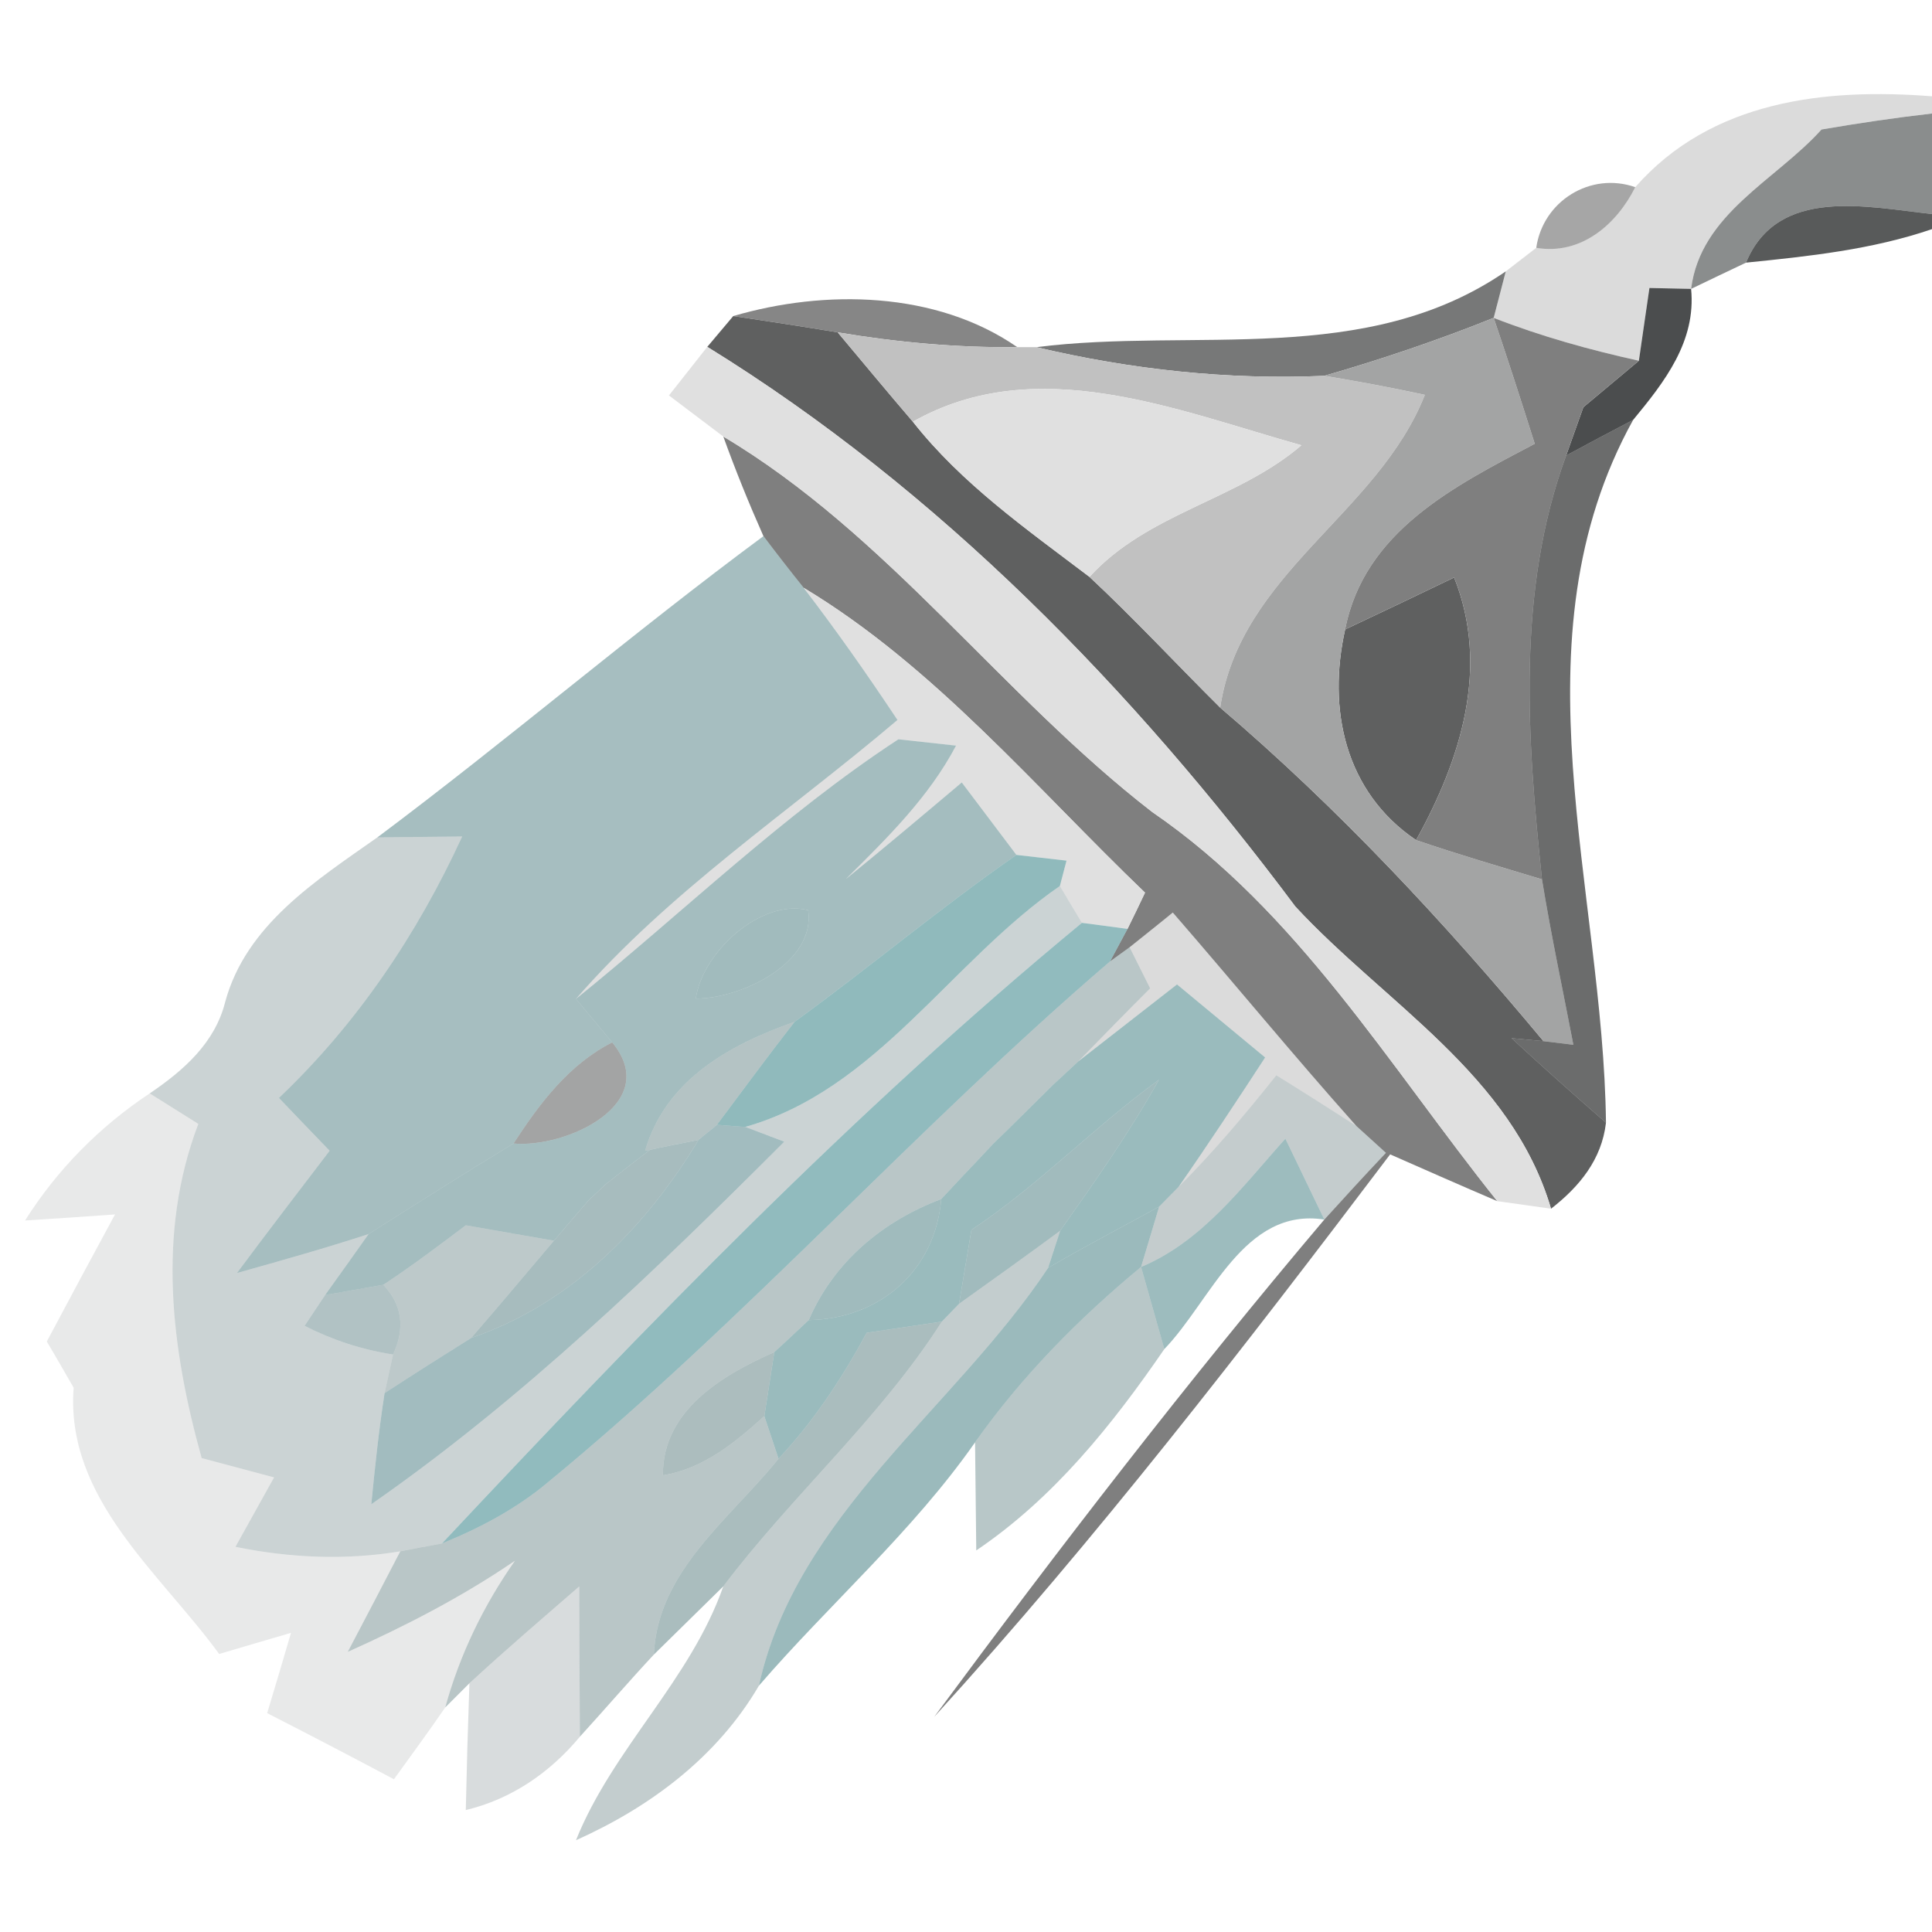 <?xml version="1.0" encoding="UTF-8" ?>
<!DOCTYPE svg PUBLIC "-//W3C//DTD SVG 1.1//EN" "http://www.w3.org/Graphics/SVG/1.1/DTD/svg11.dtd">
<svg width="64pt" height="64pt" viewBox="0 0 64 64" version="1.1" xmlns="http://www.w3.org/2000/svg">
<g id="#dbdbdbff">
<path fill="#dbdbdb" opacity="1.00" d=" M 54.17 6.20 C 56.68 3.34 60.43 2.91 64.00 3.19 L 64.00 3.76 C 62.78 3.90 61.56 4.08 60.34 4.29 C 58.83 5.97 56.33 7.08 56.02 9.57 L 56.02 9.57 L 54.64 9.54 C 54.55 10.14 54.38 11.34 54.29 11.95 C 52.66 11.59 51.04 11.14 49.48 10.53 C 49.58 10.14 49.78 9.38 49.88 8.99 C 50.13 8.80 50.64 8.40 50.89 8.21 C 52.37 8.46 53.55 7.44 54.17 6.20 Z" />
<path fill="#dbdbdb" opacity="1.00" d=" M 37.42 31.38 C 37.78 31.09 38.50 30.52 38.85 30.23 C 40.89 32.58 42.86 34.98 44.93 37.30 C 44.05 36.73 43.17 36.17 42.28 35.62 C 41.26 36.90 40.20 38.16 39.04 39.32 C 40.03 37.90 40.97 36.47 41.91 35.03 C 41.18 34.42 39.72 33.22 38.99 32.61 C 37.90 33.46 36.81 34.31 35.72 35.16 C 36.51 34.35 37.30 33.54 38.10 32.74 L 37.42 31.38 Z" />
</g>
<g id="#8a8d8dff">
<path fill="#8a8d8d" opacity="1.00" d=" M 60.34 4.29 C 61.56 4.08 62.78 3.90 64.00 3.76 L 64.00 7.09 C 61.86 6.86 58.89 6.16 57.84 8.70 C 57.39 8.91 56.48 9.35 56.02 9.57 C 56.33 7.08 58.83 5.97 60.34 4.29 Z" />
</g>
<g id="#25262668">
<path fill="#252626" opacity="0.41" d=" M 50.89 8.21 C 51.11 6.66 52.69 5.68 54.17 6.20 C 53.55 7.44 52.37 8.46 50.89 8.21 Z" />
</g>
<g id="#373939d4">
<path fill="#373939" opacity="0.83" d=" M 57.84 8.70 C 58.89 6.16 61.86 6.86 64.00 7.09 L 64.00 7.59 C 62.01 8.27 59.92 8.49 57.84 8.70 Z" />
</g>
<g id="#2223239b">
<path fill="#222323" opacity="0.61" d=" M 34.33 11.50 C 39.55 10.84 45.24 12.18 49.88 8.99 C 49.78 9.38 49.58 10.14 49.48 10.53 C 47.64 11.27 45.77 11.90 43.87 12.45 C 40.66 12.59 37.45 12.24 34.33 11.50 Z" />
</g>
<g id="#12121281">
<path fill="#121212" opacity="0.51" d=" M 24.29 10.47 C 27.33 9.58 31.01 9.64 33.70 11.50 C 31.70 11.52 29.71 11.34 27.75 11.01 C 26.60 10.82 25.44 10.64 24.29 10.47 Z" />
</g>
<g id="#2f3132dc">
<path fill="#2f3132" opacity="0.86" d=" M 54.64 9.54 L 56.02 9.57 C 56.19 11.31 55.14 12.65 54.10 13.91 C 53.54 14.20 52.43 14.79 51.88 15.09 C 52.02 14.69 52.31 13.89 52.45 13.49 C 52.91 13.11 53.83 12.33 54.29 11.95 C 54.38 11.34 54.55 10.14 54.64 9.54 Z" />
</g>
<g id="#5f6060ff">
<path fill="#5f6060" opacity="1.00" d=" M 24.29 10.47 C 25.44 10.64 26.60 10.82 27.75 11.01 C 28.58 12.00 29.40 12.99 30.24 13.97 C 31.86 16.03 34.02 17.54 36.09 19.11 C 37.58 20.50 38.97 22.00 40.42 23.44 C 44.34 26.78 47.84 30.54 51.13 34.49 L 50.07 34.39 C 51.10 35.34 52.14 36.27 53.20 37.19 C 53.06 38.41 52.32 39.31 51.38 40.04 C 50.07 35.59 45.88 33.24 42.91 30.03 C 37.54 22.84 31.11 16.23 23.43 11.49 L 24.29 10.47 Z" />
<path fill="#5f6060" opacity="1.00" d=" M 44.56 20.85 C 45.77 20.28 46.97 19.71 48.17 19.13 C 49.36 22.11 48.39 25.16 46.91 27.83 C 44.54 26.23 43.97 23.48 44.56 20.85 Z" />
</g>
<g id="#c1c1c1ff">
<path fill="#c1c1c1" opacity="1.00" d=" M 27.75 11.01 C 29.71 11.34 31.70 11.52 33.70 11.50 C 33.86 11.50 34.17 11.50 34.33 11.50 C 37.45 12.24 40.66 12.59 43.87 12.45 C 44.98 12.63 46.09 12.84 47.20 13.08 C 45.64 17.03 41.09 18.98 40.42 23.44 C 38.97 22.00 37.58 20.50 36.09 19.11 C 38.02 16.99 40.99 16.57 43.11 14.75 C 38.97 13.59 34.34 11.65 30.24 13.97 C 29.40 12.99 28.58 12.00 27.75 11.01 Z" />
</g>
<g id="#a3a4a4ff">
<path fill="#a3a4a4" opacity="1.00" d=" M 43.87 12.45 C 45.77 11.90 47.64 11.27 49.48 10.53 C 49.95 11.91 50.40 13.31 50.84 14.70 C 48.18 16.10 45.19 17.60 44.56 20.85 C 43.97 23.48 44.54 26.23 46.91 27.83 C 48.29 28.30 49.69 28.71 51.08 29.13 C 51.38 30.97 51.77 32.79 52.12 34.61 L 51.13 34.49 C 47.84 30.54 44.34 26.78 40.42 23.44 C 41.09 18.98 45.64 17.03 47.20 13.08 C 46.09 12.84 44.98 12.63 43.87 12.45 Z" />
<path fill="#a3a4a4" opacity="1.00" d=" M 17.01 37.88 C 17.87 36.56 18.84 35.26 20.28 34.53 C 21.96 36.56 18.75 38.04 17.01 37.88 Z" />
</g>
<g id="#7f7f7fff">
<path fill="#7f7f7f" opacity="1.00" d=" M 49.48 10.53 C 51.04 11.14 52.66 11.59 54.29 11.95 C 53.83 12.33 52.91 13.11 52.45 13.49 C 52.31 13.89 52.02 14.69 51.88 15.09 C 50.23 19.59 50.59 24.46 51.08 29.13 C 49.69 28.71 48.29 28.30 46.91 27.83 C 48.39 25.16 49.36 22.11 48.17 19.13 C 46.97 19.71 45.77 20.28 44.56 20.85 C 45.19 17.60 48.18 16.10 50.84 14.70 C 50.40 13.31 49.95 11.91 49.48 10.53 Z" />
<path fill="#7f7f7f" opacity="1.00" d=" M 23.96 14.46 C 29.40 17.70 33.18 23.04 38.17 26.90 C 42.99 30.20 46.01 35.30 49.60 39.79 C 48.41 39.28 47.23 38.76 46.05 38.24 C 41.23 44.61 36.33 50.96 30.95 56.87 C 35.10 51.26 39.36 45.73 43.87 40.40 C 44.54 39.66 45.22 38.92 45.91 38.19 L 44.93 37.30 C 42.86 34.98 40.89 32.58 38.85 30.23 C 38.50 30.52 37.78 31.09 37.42 31.38 L 36.77 31.85 L 37.35 30.77 C 37.50 30.47 37.79 29.87 37.93 29.57 C 34.30 26.09 30.96 22.08 26.62 19.47 C 26.17 18.91 25.72 18.33 25.29 17.76 C 24.81 16.68 24.36 15.57 23.96 14.46 Z" />
</g>
<g id="#e0e0e0ff">
<path fill="#e0e0e0" opacity="1.00" d=" M 22.16 13.10 C 22.48 12.70 23.11 11.89 23.43 11.49 C 31.11 16.23 37.54 22.84 42.91 30.03 C 45.88 33.24 50.07 35.59 51.38 40.04 C 50.94 39.98 50.05 39.85 49.60 39.79 C 46.01 35.30 42.99 30.20 38.17 26.90 C 33.18 23.04 29.40 17.70 23.96 14.46 C 23.51 14.12 22.61 13.44 22.16 13.10 Z" />
<path fill="#e0e0e0" opacity="1.00" d=" M 30.24 13.97 C 34.34 11.65 38.97 13.59 43.11 14.75 C 40.99 16.57 38.02 16.99 36.09 19.11 C 34.02 17.54 31.86 16.03 30.24 13.97 Z" />
<path fill="#e0e0e0" opacity="1.00" d=" M 26.62 19.47 C 30.96 22.08 34.30 26.09 37.93 29.57 C 37.79 29.87 37.50 30.47 37.35 30.77 L 35.84 30.57 C 35.66 30.27 35.29 29.66 35.11 29.35 L 35.33 28.51 C 34.92 28.46 34.09 28.37 33.67 28.32 C 33.22 27.72 32.31 26.52 31.86 25.92 C 30.58 27.00 29.31 28.07 28.02 29.12 C 29.38 27.77 30.77 26.41 31.67 24.70 L 29.76 24.49 C 25.94 26.99 22.63 30.22 19.08 33.09 C 22.18 29.52 26.15 26.89 29.73 23.85 C 28.74 22.36 27.71 20.89 26.62 19.47 Z" />
</g>
<g id="#0e0f0f9b">
<path fill="#0e0f0f" opacity="0.61" d=" M 51.88 15.09 C 52.43 14.79 53.54 14.20 54.10 13.91 C 50.06 21.21 53.11 29.45 53.20 37.19 C 52.14 36.27 51.10 35.34 50.07 34.39 L 51.13 34.49 L 52.12 34.61 C 51.77 32.79 51.38 30.97 51.08 29.13 C 50.59 24.46 50.23 19.59 51.88 15.09 Z" />
</g>
<g id="#17555b61">
<path fill="#17555b" opacity="0.38" d=" M 12.50 27.74 C 16.83 24.50 20.94 20.98 25.29 17.76 C 25.72 18.33 26.17 18.91 26.62 19.47 C 27.71 20.89 28.74 22.36 29.73 23.85 C 26.15 26.89 22.18 29.52 19.08 33.09 C 19.38 33.45 19.98 34.17 20.28 34.53 C 18.84 35.26 17.87 36.56 17.01 37.88 C 15.40 38.86 13.80 39.87 12.21 40.88 C 10.77 41.35 9.31 41.76 7.85 42.17 C 8.86 40.81 9.89 39.47 10.92 38.12 C 10.36 37.54 9.80 36.96 9.24 36.37 C 11.83 33.91 13.82 30.95 15.31 27.71 C 14.61 27.72 13.20 27.73 12.50 27.74 Z" />
</g>
<g id="#215e6369">
<path fill="#215e63" opacity="0.41" d=" M 19.08 33.09 C 22.63 30.22 25.94 26.99 29.76 24.49 L 31.67 24.70 C 30.77 26.41 29.38 27.77 28.02 29.12 C 29.31 28.07 30.58 27.00 31.86 25.92 C 32.31 26.52 33.22 27.72 33.67 28.32 C 31.15 30.07 28.80 32.05 26.32 33.85 C 24.18 34.60 22.05 35.77 21.37 38.12 L 21.53 38.09 C 21.16 38.37 20.42 38.95 20.05 39.24 C 19.92 39.37 19.64 39.63 19.50 39.76 C 19.21 40.09 18.64 40.76 18.35 41.10 C 17.38 40.93 16.41 40.76 15.43 40.59 C 14.54 41.26 13.64 41.94 12.70 42.56 C 12.22 42.64 11.25 42.82 10.77 42.90 C 11.13 42.40 11.85 41.39 12.21 40.88 C 13.80 39.87 15.40 38.86 17.01 37.88 C 18.75 38.04 21.96 36.56 20.28 34.53 C 19.98 34.17 19.38 33.45 19.08 33.09 M 23.05 33.08 C 22.34 33.72 22.34 33.72 23.05 33.08 C 24.55 33.08 27.03 31.90 26.77 30.15 C 25.18 29.76 23.25 31.58 23.05 33.08 Z" />
</g>
<g id="#062e3135">
<path fill="#062e31" opacity="0.21" d=" M 7.46 33.19 C 8.15 30.64 10.47 29.17 12.50 27.74 C 13.20 27.73 14.61 27.72 15.31 27.71 C 13.82 30.95 11.83 33.91 9.24 36.37 C 9.80 36.96 10.36 37.54 10.92 38.12 C 9.89 39.47 8.86 40.81 7.85 42.17 C 9.31 41.76 10.77 41.35 12.21 40.88 C 11.85 41.39 11.13 42.40 10.77 42.90 C 10.60 43.16 10.26 43.66 10.09 43.92 C 11.01 44.39 11.99 44.71 13.02 44.87 L 12.74 46.15 C 12.55 47.37 12.42 48.60 12.30 49.83 C 17.29 46.36 21.69 42.11 25.98 37.82 L 24.69 37.33 C 29.04 36.10 31.50 31.84 35.11 29.35 C 35.29 29.66 35.66 30.27 35.84 30.57 C 28.25 36.83 21.37 43.95 14.64 51.13 C 14.30 51.19 13.61 51.32 13.26 51.39 C 11.45 51.69 9.60 51.61 7.80 51.24 C 8.12 50.67 8.76 49.52 9.08 48.94 C 8.48 48.78 7.28 48.46 6.68 48.30 C 5.67 44.67 5.19 40.85 6.57 37.23 C 6.17 36.98 5.36 36.47 4.96 36.22 C 6.08 35.46 7.12 34.55 7.46 33.19 Z" />
</g>
<g id="#3581868d">
<path fill="#358186" opacity="0.55" d=" M 26.32 33.85 C 28.80 32.05 31.15 30.07 33.67 28.32 C 34.09 28.37 34.92 28.46 35.33 28.51 L 35.11 29.35 C 31.50 31.84 29.04 36.10 24.69 37.33 C 24.46 37.32 23.99 37.28 23.75 37.26 C 24.60 36.12 25.45 34.97 26.32 33.85 Z" />
</g>
<g id="#4c7d8185">
<path fill="#4c7d81" opacity="0.52" d=" M 23.05 33.08 C 23.25 31.58 25.18 29.76 26.77 30.15 C 27.03 31.90 24.55 33.08 23.05 33.08 Z" />
</g>
<g id="#3e878c91">
<path fill="#3e878c" opacity="0.57" d=" M 14.64 51.13 C 21.37 43.95 28.25 36.83 35.84 30.57 L 37.35 30.77 L 36.77 31.85 C 30.33 37.37 24.68 43.74 18.13 49.12 C 17.09 49.99 15.89 50.62 14.64 51.13 Z" />
</g>
<g id="#1d474b4f">
<path fill="#1d474b" opacity="0.31" d=" M 18.13 49.12 C 24.68 43.74 30.33 37.37 36.77 31.85 L 37.42 31.38 L 38.10 32.74 C 37.30 33.54 36.51 34.35 35.72 35.16 C 35.51 35.35 35.09 35.75 34.88 35.94 C 34.65 36.17 34.18 36.63 33.94 36.87 C 33.68 37.13 33.15 37.65 32.89 37.90 C 32.64 38.17 32.15 38.69 31.90 38.95 C 31.72 39.14 31.36 39.53 31.18 39.72 C 29.24 40.45 27.62 41.80 26.79 43.73 C 26.50 44.00 25.94 44.53 25.65 44.79 C 23.93 45.55 21.94 46.72 21.96 48.87 C 23.29 48.66 24.36 47.78 25.32 46.91 C 25.44 47.26 25.67 47.97 25.79 48.32 C 24.19 50.31 21.78 52.04 21.66 54.81 C 20.83 55.70 20.03 56.63 19.21 57.53 C 19.20 55.87 19.19 54.21 19.19 52.55 C 17.97 53.61 16.74 54.66 15.55 55.76 L 14.75 56.56 C 15.23 54.81 16.02 53.18 17.06 51.70 C 15.32 52.89 13.44 53.86 11.52 54.72 C 11.96 53.89 12.83 52.22 13.26 51.39 C 13.61 51.32 14.30 51.19 14.64 51.13 C 15.89 50.62 17.09 49.99 18.13 49.12 M 20.13 50.28 C 20.70 50.83 20.70 50.83 20.13 50.28 Z" />
</g>
<g id="#6087898c">
<path fill="#608789" opacity="0.55" d=" M 23.05 33.08 C 22.34 33.72 22.34 33.72 23.05 33.08 Z" />
<path fill="#608789" opacity="0.55" d=" M 31.20 43.78 C 31.34 43.63 31.63 43.34 31.77 43.19 C 31.63 43.34 31.34 43.63 31.20 43.78 Z" />
</g>
<g id="#1c4a4e53">
<path fill="#1c4a4e" opacity="0.33" d=" M 21.37 38.12 C 22.05 35.77 24.18 34.60 26.32 33.85 C 25.45 34.97 24.60 36.12 23.75 37.26 C 23.60 37.39 23.29 37.63 23.14 37.76 C 22.73 37.84 21.93 38.00 21.53 38.09 L 21.37 38.12 Z" />
</g>
<g id="#1b646a70">
<path fill="#1b646a" opacity="0.44" d=" M 35.72 35.16 C 36.81 34.31 37.90 33.46 38.99 32.61 C 39.72 33.22 41.18 34.42 41.91 35.03 C 40.97 36.47 40.03 37.90 39.04 39.32 C 38.88 39.48 38.56 39.81 38.40 39.97 C 37.17 40.65 35.93 41.29 34.72 42.00 L 35.12 40.77 C 36.27 39.14 37.42 37.51 38.39 35.77 C 36.24 37.33 34.40 39.27 32.18 40.74 C 32.08 41.35 31.87 42.58 31.77 43.19 C 31.63 43.34 31.34 43.63 31.20 43.78 C 30.58 43.87 29.33 44.06 28.71 44.15 C 27.90 45.65 26.96 47.08 25.79 48.32 C 25.67 47.97 25.44 47.26 25.32 46.91 C 25.40 46.38 25.57 45.32 25.65 44.79 C 25.94 44.53 26.50 44.00 26.79 43.73 C 29.14 43.69 30.98 42.10 31.18 39.72 C 31.36 39.53 31.72 39.14 31.90 38.95 C 32.15 38.69 32.64 38.17 32.89 37.90 C 33.15 37.65 33.68 37.13 33.94 36.87 C 34.18 36.63 34.65 36.17 34.88 35.94 C 35.09 35.75 35.51 35.35 35.72 35.16 Z" />
</g>
<g id="#629ea1a6">
<path fill="#629ea1" opacity="0.65" d=" M 34.88 35.94 C 35.09 35.75 35.51 35.35 35.72 35.16 C 35.51 35.35 35.09 35.75 34.88 35.94 Z" />
<path fill="#629ea1" opacity="0.65" d=" M 32.89 37.90 C 33.15 37.65 33.68 37.13 33.94 36.87 C 33.68 37.13 33.15 37.65 32.89 37.90 Z" />
</g>
<g id="#01121417">
<path fill="#011214" opacity="0.09" d=" M 0.83 40.43 C 1.89 38.75 3.30 37.32 4.96 36.22 C 5.36 36.47 6.17 36.98 6.57 37.23 C 5.19 40.85 5.67 44.67 6.68 48.30 C 7.28 48.46 8.48 48.78 9.08 48.94 C 8.76 49.52 8.12 50.67 7.80 51.24 C 9.60 51.61 11.45 51.69 13.26 51.39 C 12.83 52.22 11.96 53.89 11.52 54.72 C 13.44 53.86 15.32 52.89 17.06 51.70 C 16.02 53.18 15.23 54.81 14.75 56.56 C 14.20 57.36 13.62 58.15 13.05 58.94 C 11.66 58.20 10.26 57.47 8.85 56.75 C 9.12 55.86 9.38 54.98 9.64 54.09 C 8.84 54.32 8.05 54.56 7.26 54.79 C 5.30 52.10 2.16 49.64 2.44 45.97 C 2.22 45.59 1.78 44.82 1.55 44.44 C 2.30 43.03 3.05 41.63 3.81 40.23 C 2.81 40.30 1.82 40.37 0.83 40.43 Z" />
</g>
<g id="#5e95989c">
<path fill="#5e9598" opacity="0.61" d=" M 33.94 36.87 C 34.18 36.63 34.65 36.17 34.88 35.94 C 34.65 36.17 34.18 36.63 33.94 36.87 Z" />
<path fill="#5e9598" opacity="0.61" d=" M 31.90 38.95 C 32.15 38.69 32.64 38.17 32.89 37.90 C 32.64 38.17 32.15 38.69 31.90 38.95 Z" />
<path fill="#5e9598" opacity="0.61" d=" M 31.18 39.72 C 31.36 39.53 31.72 39.14 31.90 38.95 C 31.72 39.14 31.36 39.53 31.18 39.72 Z" />
</g>
<g id="#477a7e83">
<path fill="#477a7e" opacity="0.51" d=" M 32.18 40.74 C 34.40 39.27 36.24 37.33 38.39 35.77 C 37.42 37.51 36.27 39.14 35.12 40.77 C 34.01 41.59 32.89 42.39 31.77 43.19 C 31.87 42.58 32.08 41.35 32.18 40.74 Z" />
</g>
<g id="#16373a3f">
<path fill="#16373a" opacity="0.25" d=" M 42.28 35.62 C 43.17 36.17 44.05 36.73 44.93 37.30 L 45.91 38.19 C 45.22 38.92 44.54 39.66 43.87 40.40 C 43.55 39.73 42.90 38.39 42.58 37.72 C 41.15 39.31 39.83 41.12 37.80 41.97 C 37.95 41.47 38.25 40.47 38.40 39.97 C 38.56 39.81 38.88 39.48 39.04 39.32 C 40.20 38.16 41.26 36.90 42.28 35.62 Z" />
</g>
<g id="#5b8d9093">
<path fill="#5b8d90" opacity="0.58" d=" M 23.14 37.76 C 23.29 37.63 23.60 37.39 23.75 37.26 C 23.60 37.39 23.29 37.63 23.14 37.76 Z" />
</g>
<g id="#17595f65">
<path fill="#17595f" opacity="0.40" d=" M 23.75 37.26 C 23.99 37.28 24.46 37.32 24.69 37.33 L 25.98 37.82 C 21.69 42.11 17.29 46.36 12.30 49.83 C 12.42 48.60 12.55 47.37 12.74 46.15 C 13.69 45.53 14.65 44.92 15.61 44.32 C 18.89 43.20 21.38 40.68 23.14 37.76 C 23.29 37.63 23.60 37.39 23.75 37.26 Z" />
</g>
<g id="#4774777b">
<path fill="#477477" opacity="0.48" d=" M 21.53 38.09 C 21.93 38.00 22.73 37.84 23.14 37.76 C 21.38 40.68 18.89 43.20 15.61 44.32 C 16.54 43.25 17.44 42.17 18.35 41.10 C 18.64 40.76 19.21 40.09 19.50 39.76 C 19.64 39.63 19.92 39.37 20.05 39.24 C 20.42 38.95 21.16 38.37 21.53 38.09 Z" />
</g>
<g id="#0f5a6168">
<path fill="#0f5a61" opacity="0.41" d=" M 37.80 41.97 C 39.83 41.12 41.15 39.31 42.58 37.72 C 42.90 38.39 43.55 39.73 43.87 40.40 C 41.20 39.98 40.11 43.10 38.57 44.69 C 38.38 44.01 37.99 42.65 37.80 41.97 Z" />
</g>
<g id="#56999ea2">
<path fill="#56999e" opacity="0.64" d=" M 38.40 39.97 C 38.56 39.81 38.88 39.48 39.04 39.32 C 38.88 39.48 38.56 39.81 38.40 39.97 Z" />
</g>
<g id="#123e4347">
<path fill="#123e43" opacity="0.28" d=" M 15.43 40.59 C 16.41 40.76 17.38 40.93 18.35 41.10 C 17.44 42.17 16.54 43.25 15.61 44.32 C 14.65 44.92 13.69 45.53 12.74 46.15 L 13.02 44.87 C 13.43 43.99 13.32 43.22 12.70 42.56 C 13.64 41.94 14.54 41.26 15.43 40.59 Z" />
</g>
<g id="#457a7e82">
<path fill="#457a7e" opacity="0.51" d=" M 26.79 43.73 C 27.62 41.80 29.24 40.45 31.18 39.72 C 30.98 42.10 29.14 43.69 26.79 43.73 Z" />
</g>
<g id="#38767a7f">
<path fill="#38767a" opacity="0.50" d=" M 34.72 42.00 C 35.93 41.29 37.17 40.65 38.40 39.97 C 38.25 40.47 37.95 41.47 37.80 41.97 C 35.73 43.68 33.85 45.59 32.30 47.78 C 30.23 50.74 27.49 53.12 25.14 55.84 C 26.38 50.18 31.63 46.65 34.72 42.00 Z" />
</g>
<g id="#133a3d41">
<path fill="#133a3d" opacity="0.25" d=" M 31.77 43.19 C 32.89 42.39 34.01 41.59 35.12 40.77 L 34.72 42.00 C 31.63 46.65 26.38 50.18 25.14 55.84 C 23.76 58.20 21.54 59.86 19.08 60.96 C 20.30 57.92 22.87 55.66 23.96 52.55 C 26.25 49.52 29.15 46.99 31.20 43.78 C 31.34 43.63 31.63 43.34 31.77 43.19 Z" />
</g>
<g id="#1143474c">
<path fill="#114347" opacity="0.30" d=" M 32.30 47.78 C 33.85 45.59 35.73 43.68 37.80 41.97 C 37.99 42.65 38.38 44.01 38.57 44.69 C 36.84 47.21 34.90 49.63 32.34 51.36 C 32.33 50.46 32.31 48.67 32.30 47.78 Z" />
</g>
<g id="#1c4f5357">
<path fill="#1c4f53" opacity="0.34" d=" M 10.09 43.92 C 10.26 43.66 10.60 43.16 10.77 42.90 C 11.25 42.82 12.22 42.64 12.70 42.56 C 13.32 43.22 13.43 43.99 13.02 44.87 C 11.99 44.71 11.01 44.39 10.09 43.92 Z" />
</g>
<g id="#3e696c70">
<path fill="#3e696c" opacity="0.44" d=" M 28.71 44.15 C 29.33 44.06 30.58 43.87 31.20 43.78 C 29.15 46.99 26.25 49.52 23.96 52.55 C 23.39 53.11 22.24 54.24 21.66 54.81 C 21.78 52.04 24.19 50.31 25.79 48.32 C 26.96 47.08 27.90 45.65 28.71 44.15 Z" />
</g>
<g id="#486d6f72">
<path fill="#486d6f" opacity="0.45" d=" M 21.96 48.87 C 21.94 46.72 23.93 45.55 25.65 44.79 C 25.57 45.32 25.40 46.38 25.32 46.91 C 24.36 47.78 23.29 48.66 21.96 48.87 Z" />
</g>
<g id="#52727476">
<path fill="#527274" opacity="0.46" d=" M 20.13 50.28 C 20.70 50.83 20.70 50.83 20.13 50.28 Z" />
</g>
<g id="#0b242629">
<path fill="#0b2426" opacity="0.16" d=" M 15.55 55.76 C 16.74 54.66 17.97 53.61 19.19 52.55 C 19.19 54.21 19.20 55.87 19.21 57.53 C 18.22 58.72 16.94 59.60 15.43 59.96 C 15.46 58.56 15.50 57.16 15.55 55.76 Z" />
</g>
</svg>
